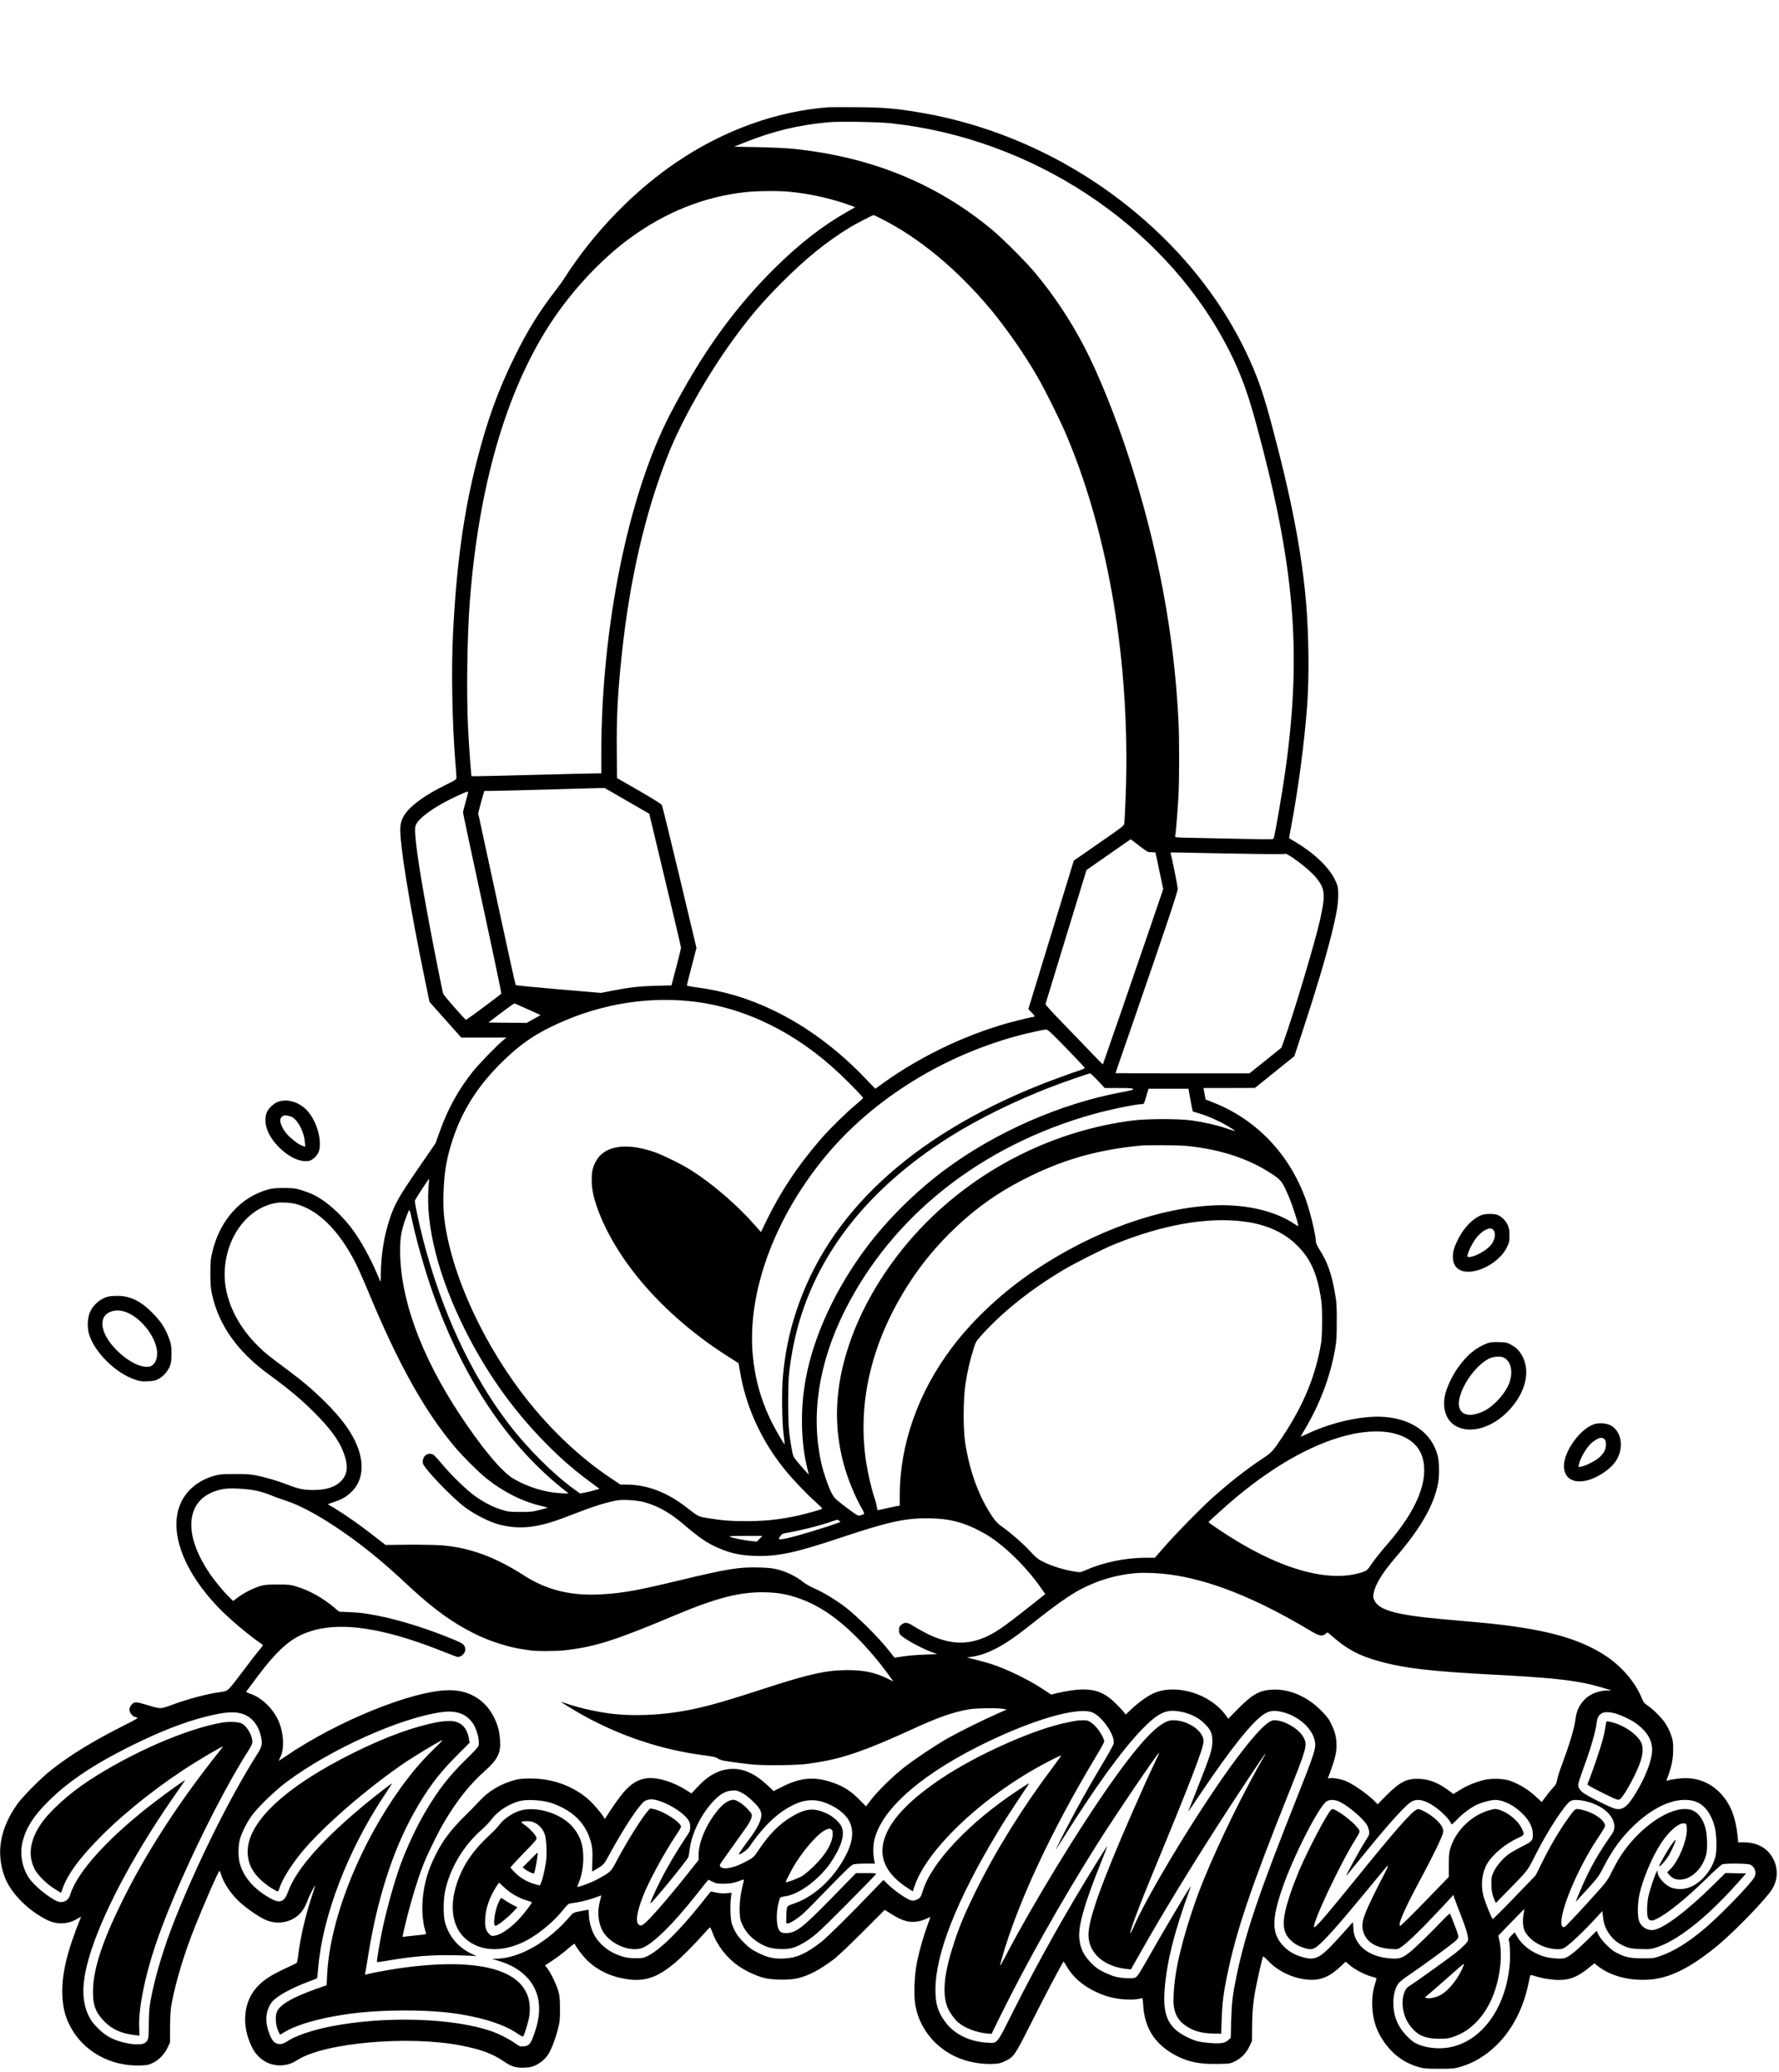<?xml version="1.0" standalone="no"?>
<!DOCTYPE svg PUBLIC "-//W3C//DTD SVG 20010904//EN"
 "http://www.w3.org/TR/2001/REC-SVG-20010904/DTD/svg10.dtd">
<svg version="1.0" xmlns="http://www.w3.org/2000/svg"
 width="2432pt" height="2832pt" viewBox="0 0 2432 2832"
 preserveAspectRatio="xMidYMid meet">
<g transform="translate(0,2832) scale(0.1,-0.1)"
fill="#000000" stroke="none">
<path d="M11325 26854 c-710 -54 -1429 -313 -2070 -746 -518 -350 -1001 -825
-1386 -1363 -47 -66 -110 -158 -139 -205 -29 -47 -90 -132 -135 -190 -225
-291 -383 -546 -560 -905 -223 -452 -375 -871 -515 -1420 -180 -701 -278
-1409 -326 -2345 -26 -507 -13 -1235 31 -1775 8 -99 15 -193 15 -210 0 -29 -6
-33 -162 -110 -238 -117 -421 -244 -513 -354 -59 -72 -86 -135 -92 -215 -15
-202 125 -1067 343 -2120 l56 -270 217 -243 216 -243 309 0 310 0 -45 -37
c-85 -70 -336 -329 -411 -423 -206 -259 -347 -515 -462 -840 l-52 -145 -244
-355 c-260 -379 -318 -481 -383 -680 -74 -223 -116 -475 -120 -722 -2 -135 -3
-146 -15 -116 -88 220 -211 458 -322 622 -166 247 -398 461 -600 555 -36 17
-105 42 -155 57 -79 24 -107 27 -230 28 -105 0 -158 -5 -210 -18 -381 -101
-670 -421 -773 -859 -23 -99 -26 -132 -26 -292 0 -147 4 -198 22 -282 91 -420
346 -783 771 -1093 274 -200 445 -343 617 -514 243 -243 358 -403 421 -586 55
-159 44 -263 -36 -353 -80 -88 -206 -131 -386 -131 -141 1 -200 13 -354 73
-140 54 -300 101 -436 128 -68 14 -137 18 -285 17 -169 0 -206 -3 -275 -22
-258 -71 -441 -246 -500 -477 -95 -372 107 -861 545 -1319 149 -156 414 -380
598 -506 22 -15 22 -15 -29 -75 -28 -33 -122 -154 -209 -270 -237 -313 -217
-294 -330 -311 -192 -27 -427 -90 -664 -176 -159 -58 -143 -58 -363 8 -126 38
-150 37 -188 -8 -33 -39 -33 -87 1 -127 14 -17 30 -31 34 -31 5 0 21 -5 37
-11 26 -10 17 -15 -172 -111 -426 -214 -736 -404 -1005 -617 -128 -101 -382
-357 -453 -457 -236 -333 -294 -661 -176 -988 80 -222 320 -467 584 -597 141
-69 298 -59 428 27 22 14 38 20 34 13 -193 -473 -268 -791 -254 -1078 8 -161
35 -270 97 -396 174 -352 551 -568 968 -554 97 4 114 7 173 36 84 41 160 121
201 210 l32 68 1 215 c2 176 6 236 24 330 58 303 175 688 319 1045 133 332
319 755 332 755 4 0 13 -19 20 -42 34 -116 122 -252 236 -364 85 -85 268 -214
366 -259 155 -71 329 -48 455 59 55 47 95 114 133 216 25 69 113 232 97 180
-2 -8 -25 -78 -50 -155 -86 -263 -153 -557 -180 -785 -11 -95 -15 -106 -37
-117 -14 -7 -86 -41 -161 -76 -173 -82 -267 -142 -349 -226 -204 -207 -236
-540 -83 -845 83 -164 243 -258 415 -242 79 7 132 26 208 74 370 235 1513 335
2231 196 274 -53 431 -111 586 -217 107 -73 167 -91 287 -85 72 3 103 10 146
31 68 33 131 85 170 143 41 59 102 214 136 349 26 99 29 126 29 275 0 129 -4
180 -19 235 -23 88 -102 255 -149 317 l-36 47 72 47 c92 59 174 122 261 198
40 35 71 56 73 49 11 -33 92 -144 147 -201 140 -147 320 -239 540 -277 261
-45 435 11 686 221 86 72 282 269 391 394 41 47 79 86 84 88 5 2 20 -30 35
-71 61 -172 197 -347 355 -456 98 -68 238 -134 345 -162 116 -31 357 -34 470
-5 154 39 297 115 485 256 54 40 214 192 395 373 l305 305 93 -59 c151 -94
245 -120 362 -99 35 6 86 23 113 36 27 14 51 24 53 22 2 -2 -12 -46 -32 -97
-54 -145 -112 -343 -145 -501 -40 -190 -51 -471 -24 -615 64 -344 322 -630
665 -739 119 -38 266 -59 383 -54 89 3 110 8 167 34 132 63 137 71 360 512
200 399 440 852 450 852 3 0 20 -27 39 -60 83 -144 212 -260 386 -345 144 -71
273 -104 430 -112 104 -4 144 -1 214 18 10 3 14 -16 18 -81 17 -334 166 -560
468 -713 163 -81 315 -110 556 -105 162 3 166 4 230 35 89 44 154 111 198 203
l36 75 2 200 c1 222 17 368 64 593 27 134 73 327 84 360 3 8 26 -10 62 -48
142 -153 349 -251 564 -267 167 -12 292 43 454 198 l50 48 60 -50 c72 -60 205
-129 298 -154 62 -17 68 -20 62 -39 -41 -124 -56 -208 -56 -321 0 -234 64
-416 210 -596 111 -137 258 -234 429 -281 66 -19 105 -22 272 -22 174 -1 204
2 280 22 189 52 365 157 520 312 208 208 358 502 424 829 12 61 25 113 28 117
4 3 36 -4 72 -16 87 -29 223 -50 321 -50 148 0 251 42 398 160 l83 67 49 -39
c172 -132 413 -198 680 -185 288 13 582 158 960 471 230 191 643 617 735 758
82 126 92 280 25 414 -75 153 -217 234 -406 234 l-77 0 -7 68 c-25 280 -103
472 -249 617 -154 153 -347 215 -576 185 -52 -7 -106 -16 -119 -21 -13 -5 -25
-8 -28 -6 -2 2 8 35 23 72 47 127 67 231 67 355 0 102 -3 124 -30 201 -16 48
-51 118 -77 157 -50 76 -178 202 -250 248 -36 23 -49 39 -71 93 -87 214 -266
426 -480 571 -379 256 -887 390 -1780 469 -126 12 -333 30 -460 41 -631 57
-871 122 -935 255 -20 42 -21 52 -11 103 23 121 122 280 300 487 346 401 530
725 582 1025 17 102 15 269 -5 354 -89 375 -461 583 -962 538 -269 -25 -559
-105 -821 -227 -51 -24 -93 -42 -93 -41 0 2 23 41 50 87 212 354 356 735 422
1115 19 110 22 166 22 374 1 223 -2 259 -27 401 -44 251 -103 416 -206 576
-28 44 -51 91 -51 104 0 89 -76 408 -137 579 -225 628 -679 1103 -1275 1335
l-97 38 -10 51 c-5 28 -11 63 -14 79 l-4 27 351 0 351 1 270 217 269 217 112
340 c182 552 315 998 399 1335 67 273 89 398 89 525 0 101 -2 116 -31 182 -77
181 -275 376 -545 540 -51 30 -94 56 -95 57 -1 1 11 74 28 161 101 537 181
1150 219 1660 28 385 22 959 -15 1395 -61 709 -205 1450 -484 2487 -112 413
-194 642 -341 948 -308 644 -768 1247 -1341 1759 -884 790 -1978 1319 -3124
1510 -326 55 -488 68 -850 71 -187 1 -362 1 -390 -1z m855 -219 c1917 -206
3686 -1365 4562 -2989 184 -340 297 -632 418 -1071 537 -1963 640 -3150 414
-4770 -39 -283 -139 -868 -161 -939 -5 -19 -16 -19 -332 -13 -179 4 -482 10
-673 14 -346 6 -348 6 -343 27 9 40 35 352 45 536 13 236 13 797 0 1050 -60
1181 -280 2353 -668 3560 -185 573 -422 1163 -619 1540 -191 365 -408 692
-663 1000 -129 156 -447 475 -600 602 -762 632 -1655 995 -2715 1104 -89 9
-304 19 -485 23 l-325 6 155 62 c382 152 728 235 1135 272 144 14 682 5 855
-14z m-1395 -935 c289 -27 595 -96 853 -192 l53 -20 -121 -69 c-327 -187 -634
-425 -959 -744 -565 -554 -1018 -1184 -1450 -2016 -574 -1106 -940 -2911 -941
-4641 l0 -268 -67 0 c-38 0 -436 -9 -886 -21 -449 -12 -819 -20 -821 -18 -5 6
-35 409 -47 654 -23 447 -13 1243 22 1710 118 1581 492 2883 1097 3815 290
448 698 886 1092 1174 490 358 1019 569 1580 630 153 17 447 20 595 6z m1264
-370 c513 -257 1039 -693 1491 -1235 218 -262 468 -621 640 -920 111 -192 316
-605 400 -805 580 -1372 871 -3123 810 -4885 -7 -192 -15 -372 -19 -399 -7
-57 36 -23 -413 -335 l-278 -193 -24 -77 c-13 -42 -153 -498 -311 -1015 l-287
-938 47 -48 c26 -26 43 -50 38 -53 -4 -2 -26 -7 -48 -11 -22 -4 -110 -25 -195
-46 -623 -156 -1284 -464 -1820 -848 l-114 -82 -132 137 c-381 400 -807 716
-1258 933 -343 166 -683 267 -1053 316 -76 9 -133 21 -133 27 0 6 30 124 66
261 l65 251 -230 965 c-127 531 -236 975 -243 988 -8 14 -131 91 -313 196
l-300 172 -3 360 c-4 476 11 779 64 1289 109 1053 321 1971 637 2770 183 462
534 1083 888 1571 226 311 398 513 664 780 329 330 613 560 930 754 75 46 314
170 327 170 5 0 53 -22 107 -50z m-3477 -7956 l304 -176 217 -907 c120 -498
217 -914 217 -924 0 -9 -25 -113 -56 -230 -30 -116 -59 -228 -65 -248 l-9 -36
-213 -6 c-230 -6 -370 -22 -602 -68 l-150 -29 -579 49 c-318 27 -581 53 -586
58 -4 4 -98 429 -209 943 -111 514 -225 1041 -253 1170 l-51 235 22 85 c12 47
30 115 42 153 l20 67 122 1 c67 0 394 9 727 18 333 10 648 19 701 20 l96 1
305 -176z m-2172 118 c0 -5 -16 -64 -35 -133 -19 -68 -35 -133 -35 -144 0 -11
119 -571 265 -1244 146 -674 262 -1228 258 -1231 -54 -48 -476 -361 -483 -358
-16 6 -302 331 -310 354 -12 30 -146 709 -214 1079 -135 733 -189 1130 -166
1216 27 101 262 270 580 416 113 52 140 61 140 45z m9171 -729 c61 -48 120
-88 132 -88 12 -1 38 -2 57 -3 l36 -2 53 -250 53 -251 -142 -417 c-241 -706
-680 -1975 -683 -1979 -2 -2 -73 70 -158 159 -85 89 -261 273 -392 407 -154
158 -237 250 -234 260 2 9 129 424 282 923 l278 907 301 210 c166 116 302 211
304 211 1 0 52 -39 113 -87z m1243 -108 c475 -9 743 -11 751 -5 27 23 344
-218 430 -328 122 -154 128 -226 49 -582 -69 -307 -365 -1294 -497 -1658 l-30
-82 -218 -175 -219 -175 -915 0 c-503 0 -915 2 -915 3 0 2 9 28 19 58 10 30
130 376 266 769 409 1183 565 1650 565 1692 0 33 -78 425 -96 481 -4 14 1 17
33 17 21 0 371 -7 777 -15z m-7354 -2021 c723 -81 1428 -428 2025 -995 152
-145 315 -313 314 -325 0 -5 -41 -43 -91 -84 -137 -114 -360 -332 -487 -478
-320 -369 -559 -731 -767 -1164 l-51 -107 -86 97 c-240 273 -573 560 -864 745
-135 86 -399 216 -520 256 -384 130 -677 80 -790 -136 -41 -79 -55 -141 -54
-253 0 -143 37 -292 122 -497 292 -702 934 -1404 1760 -1924 l126 -80 18 -107
c79 -482 290 -947 610 -1343 113 -139 296 -332 421 -443 49 -45 91 -85 93 -90
3 -11 -31 -22 -214 -71 -271 -72 -528 -105 -816 -105 -214 0 -336 9 -529 41
-138 23 -127 17 -301 152 -264 204 -535 306 -816 307 l-81 0 -144 96 c-447
300 -881 721 -1236 1199 -450 606 -804 1331 -957 1960 -70 287 -90 464 -82
729 9 287 42 480 128 739 125 381 333 712 643 1023 229 229 409 363 653 487
623 316 1311 445 1973 371z m-2242 -109 l172 -78 -95 -54 -96 -53 -261 2 -261
3 174 132 c96 73 179 131 184 129 6 -2 88 -38 183 -81z m7360 -532 c138 -142
251 -262 251 -268 1 -5 -18 -16 -41 -24 -116 -37 -440 -156 -578 -211 -1761
-705 -2894 -1762 -3329 -3105 -93 -285 -148 -554 -177 -865 -20 -202 -14 -642
10 -819 9 -63 14 -117 12 -119 -8 -7 -147 236 -200 350 -132 279 -209 565
-236 878 -72 830 277 1810 944 2644 634 794 1589 1408 2645 1701 145 40 380
93 423 94 22 1 69 -43 276 -256z m431 -443 l93 -100 194 0 c179 0 216 -5 183
-26 -6 -3 -70 -17 -143 -31 -831 -153 -1730 -547 -2421 -1062 -396 -295 -783
-678 -1067 -1056 -425 -566 -722 -1206 -832 -1794 -78 -414 -69 -880 24 -1245
l18 -71 -54 58 c-29 31 -78 88 -108 125 -54 67 -55 70 -75 183 -39 221 -46
318 -46 624 0 315 8 415 51 665 203 1188 940 2197 2167 2968 385 242 892 491
1377 677 172 66 512 184 531 184 8 1 57 -44 108 -99z m1265 -262 c15 -84 30
-155 32 -157 2 -3 41 -15 87 -28 113 -33 270 -102 380 -167 142 -84 142 -88 2
-41 -151 51 -309 87 -485 112 -176 25 -610 24 -805 -1 -1053 -134 -2056 -628
-2813 -1385 -488 -488 -869 -1090 -1067 -1686 -190 -570 -213 -1088 -74 -1614
54 -203 157 -458 253 -621 20 -34 33 -66 29 -70 -4 -4 -24 -12 -43 -19 -33
-11 -38 -9 -100 33 -36 25 -110 80 -165 123 -87 68 -105 87 -137 148 -42 80
-108 269 -137 395 -151 657 -42 1378 316 2094 650 1299 1870 2263 3403 2690
220 62 583 136 661 136 26 0 29 4 49 73 12 39 26 87 31 105 l11 32 272 0 273
0 27 -152z m-58 -629 c467 -45 864 -176 1186 -393 112 -75 132 -102 215 -296
54 -125 140 -396 129 -407 -2 -2 -27 13 -57 33 -257 173 -651 265 -1069 251
-762 -27 -1664 -350 -2460 -880 -446 -297 -851 -673 -1144 -1061 -464 -614
-716 -1327 -716 -2028 l0 -136 -42 -7 c-24 -4 -90 -18 -146 -31 -57 -13 -107
-24 -112 -24 -4 0 -11 23 -15 52 -4 28 -18 83 -32 122 -38 111 -90 334 -112
480 -118 771 53 1560 502 2311 183 306 381 560 631 811 317 316 630 545 1021
745 515 265 994 403 1595 462 86 9 527 6 626 -4z m-10358 -574 c-39 -529 138
-1216 499 -1940 291 -580 650 -1087 1088 -1534 244 -248 419 -398 725 -620
l25 -19 -70 -20 c-38 -12 -98 -26 -133 -32 l-63 -11 -64 46 c-294 209 -661
575 -918 914 -510 670 -908 1529 -1161 2503 -60 232 -118 507 -114 538 4 20
189 304 194 297 1 -1 -3 -56 -8 -122z m-1813 -220 c305 -80 588 -360 815 -805
37 -74 113 -244 168 -377 412 -995 771 -1641 1190 -2139 109 -129 316 -336
427 -426 231 -186 499 -321 748 -378 54 -13 96 -24 95 -26 -2 -1 -50 -15 -108
-30 -94 -25 -122 -28 -265 -28 -145 0 -168 3 -250 28 -119 36 -249 101 -364
184 -121 86 -325 283 -454 437 -55 66 -110 125 -121 132 -75 44 -156 -19 -146
-112 6 -63 394 -469 575 -604 137 -102 334 -201 465 -236 288 -75 535 -47 930
107 353 137 505 187 675 220 89 18 298 4 400 -27 177 -52 339 -144 510 -290
238 -202 331 -265 493 -335 165 -71 299 -99 507 -105 304 -8 545 44 1175 255
634 212 866 263 1188 259 288 -3 490 -57 746 -199 261 -144 591 -464 804 -777
l41 -60 -245 -194 c-341 -270 -459 -349 -605 -407 -249 -99 -485 -79 -769 62
-58 29 -137 74 -177 99 -85 56 -125 61 -172 21 -27 -22 -31 -33 -31 -73 0 -39
5 -52 28 -73 58 -55 286 -179 420 -228 l74 -27 -174 -7 c-95 -3 -226 -14 -291
-24 l-118 -18 -96 121 c-141 175 -431 461 -585 576 -140 105 -301 201 -429
256 -45 20 -110 58 -143 84 -85 69 -220 136 -334 166 -80 21 -128 26 -267 30
-268 8 -434 -19 -1070 -172 -585 -141 -777 -176 -1065 -194 -424 -27 -760 53
-1077 257 -395 254 -738 379 -1123 412 -69 5 -270 9 -447 8 l-322 -3 -39 30
c-22 17 -97 75 -167 129 -153 119 -366 268 -492 343 l-93 55 94 33 c113 38
176 77 245 150 122 129 155 312 95 523 -65 223 -219 448 -490 712 -166 162
-285 262 -499 422 -267 198 -305 229 -404 328 -294 291 -458 655 -450 995 12
487 315 893 713 956 68 10 187 3 261 -16z m1595 -250 c62 -283 174 -673 277
-965 412 -1162 1007 -2059 1768 -2671 l90 -72 -120 6 c-203 10 -442 84 -635
197 -159 93 -433 420 -736 880 -532 807 -814 1583 -814 2240 0 204 22 307 111
528 18 42 20 37 59 -143z m11375 9 c300 -40 539 -148 716 -324 177 -175 266
-364 321 -685 18 -106 22 -169 22 -345 0 -128 -5 -247 -12 -295 -74 -454 -239
-857 -535 -1300 -128 -191 -142 -207 -259 -284 -218 -143 -472 -342 -708 -555
-166 -151 -484 -476 -644 -659 l-129 -147 -121 0 c-281 0 -579 -62 -826 -170
-70 -31 -73 -31 -143 -20 -163 27 -318 75 -447 140 -61 31 -91 56 -158 129
-100 109 -251 242 -375 332 -70 49 -104 82 -140 135 -192 277 -323 632 -384
1039 -28 189 -25 591 6 793 25 167 62 326 111 480 31 99 32 100 138 216 282
306 659 604 1092 861 160 95 529 281 685 345 664 272 1287 382 1790 314z
m2040 -2894 c277 -70 415 -238 415 -505 -1 -284 -171 -626 -500 -1005 -108
-124 -175 -209 -234 -295 -42 -62 -54 -72 -99 -88 -474 -165 -1184 44 -1980
582 -75 51 -137 94 -137 96 0 8 254 237 373 336 554 463 1107 765 1594 869
205 44 420 48 568 10z m-15549 -784 c62 -13 147 -40 190 -59 44 -19 138 -53
209 -76 357 -115 926 -489 1440 -945 50 -43 167 -151 260 -238 322 -298 578
-484 876 -633 212 -107 488 -194 694 -220 28 -4 61 -9 75 -11 72 -13 356 -12
470 1 414 47 688 134 1505 478 585 246 912 327 1260 314 163 -6 269 -25 415
-74 266 -89 513 -249 774 -503 175 -170 373 -403 515 -608 l23 -33 -72 36
c-173 87 -328 120 -560 119 -283 0 -523 -54 -1135 -253 -659 -214 -896 -277
-1225 -325 -253 -37 -557 -47 -790 -25 -209 19 -488 78 -679 144 -41 14 -77
25 -80 25 -9 0 173 -112 289 -177 514 -288 1088 -479 1663 -553 123 -16 164
-25 186 -41 16 -12 51 -25 77 -31 88 -16 317 -47 414 -55 185 -15 628 -9 750
12 14 2 72 11 130 20 340 52 676 169 1270 442 360 166 564 239 782 279 101 19
405 24 487 8 l43 -9 -123 -54 c-187 -82 -527 -250 -679 -336 -180 -103 -479
-303 -615 -412 -151 -121 -352 -319 -436 -429 l-70 -92 -97 98 c-109 110 -203
170 -341 221 -253 92 -449 79 -698 -46 l-127 -64 -78 74 c-173 163 -333 236
-497 229 -171 -8 -317 -86 -469 -250 l-79 -85 -54 34 c-222 142 -464 206 -615
162 -150 -43 -254 -145 -449 -443 l-67 -103 -20 33 c-34 55 -134 172 -190 223
-214 193 -501 299 -808 298 -105 0 -152 -5 -212 -21 -198 -54 -356 -148 -489
-292 -46 -50 -137 -144 -202 -207 -180 -178 -290 -323 -385 -510 -109 -213
-163 -395 -183 -615 -16 -167 3 -360 46 -469 5 -14 -11 -18 -117 -28 -68 -7
-142 -15 -165 -18 l-41 -5 19 88 c64 288 179 680 266 899 63 161 214 467 297
603 183 301 339 495 546 680 173 154 218 245 206 416 -8 125 -29 205 -81 311
-117 240 -337 375 -608 375 -495 0 -1529 -417 -2244 -905 -51 -35 -93 -62 -93
-61 0 2 12 30 27 62 51 110 41 312 -23 468 -72 178 -236 338 -402 391 -36 12
-50 21 -44 29 5 6 78 103 162 216 229 306 398 466 584 554 427 202 1045 132
1927 -219 107 -43 201 -78 209 -80 49 -7 110 46 110 97 0 62 -22 83 -137 131
-360 152 -757 277 -1068 337 -170 32 -229 40 -379 47 l-140 6 -70 59 c-155
130 -335 231 -511 284 -82 25 -104 28 -255 28 -130 1 -179 -3 -230 -17 -96
-27 -235 -96 -314 -156 l-69 -52 -54 53 c-83 81 -206 231 -277 338 -150 225
-233 441 -240 623 -12 282 150 469 449 518 90 14 320 2 441 -25z m7968 -411
c15 -11 16 -16 5 -20 -190 -71 -587 -191 -727 -220 -111 -22 -119 -20 -87 27
19 28 34 39 63 43 216 37 490 106 652 164 67 24 70 24 94 6z m-1089 -245 l-38
-39 -66 6 c-85 7 -254 40 -295 57 -27 13 -4 14 203 15 l234 0 -38 -39z m5585
-486 c567 -74 1189 -320 1943 -771 121 -73 158 -81 206 -45 l30 22 113 -95
c170 -142 326 -223 558 -290 365 -105 720 -147 1635 -195 648 -34 950 -63
1215 -115 115 -24 350 -90 350 -100 0 -2 -15 -3 -32 -1 -59 6 -147 -12 -213
-43 -128 -60 -216 -184 -235 -333 -17 -137 -77 -339 -190 -643 -29 -77 -57
-167 -63 -200 -9 -51 -18 -68 -62 -115 -28 -30 -73 -85 -99 -122 l-49 -67 -68
63 c-108 102 -233 180 -366 228 -89 31 -256 36 -359 10 -121 -31 -233 -77
-328 -137 l-87 -54 -51 38 c-144 110 -272 162 -409 169 -176 8 -270 -39 -455
-225 l-121 -123 -29 31 c-80 85 -277 228 -385 278 -66 32 -180 55 -234 49
l-33 -4 30 80 c68 185 90 276 89 371 -1 111 -19 185 -73 295 -34 71 -59 102
-142 186 -191 192 -436 295 -670 281 -169 -9 -269 -66 -463 -263 l-132 -134
-35 49 c-215 292 -673 433 -981 301 -79 -34 -203 -121 -299 -211 l-88 -83 -21
30 c-11 16 -61 70 -111 119 -178 178 -331 222 -623 180 -56 -8 -138 -24 -182
-35 l-80 -20 -121 79 c-198 130 -486 269 -702 340 -37 12 -126 37 -198 55
l-131 33 74 11 c211 32 441 154 748 398 517 409 669 509 939 617 179 71 395
119 585 129 99 6 292 -3 405 -18z m-1030 -1891 c136 -61 308 -318 284 -426 -3
-16 -73 -142 -156 -280 -196 -328 -362 -626 -516 -927 -69 -135 -123 -243
-119 -240 3 3 49 75 103 160 436 697 806 1207 1079 1488 192 198 305 261 450
249 160 -14 303 -76 400 -172 87 -85 110 -138 109 -245 0 -107 -28 -194 -201
-630 -69 -173 -127 -322 -130 -330 -3 -8 73 102 168 245 421 628 725 1005 881
1095 66 37 116 45 198 30 265 -48 490 -259 490 -460 0 -72 -48 -210 -245 -705
-529 -1330 -710 -1864 -834 -2465 -51 -250 -63 -353 -70 -598 l-6 -234 -36
-32 c-44 -41 -108 -50 -260 -37 -141 13 -187 25 -294 76 -259 125 -339 287
-315 638 27 386 133 808 355 1412 7 18 6 18 -9 -2 -35 -46 -347 -572 -507
-853 -196 -345 -210 -367 -247 -381 -35 -14 -188 -5 -267 16 -33 9 -103 37
-155 62 -77 37 -109 60 -171 122 -105 105 -154 208 -165 346 -14 167 74 475
287 1005 54 134 97 246 95 247 -2 2 -57 -83 -123 -189 -437 -703 -805 -1359
-1169 -2080 -227 -452 -203 -424 -354 -415 -237 14 -442 115 -565 279 -103
137 -137 247 -137 443 -1 488 287 1219 850 2155 87 146 175 281 417 644 23 35
31 39 -136 -70 -662 -434 -1193 -996 -1305 -1382 -23 -78 -38 -98 -89 -118
-36 -13 -50 -14 -79 -4 -59 19 -211 125 -293 203 l-76 73 -121 -125 c-314
-328 -649 -660 -729 -722 -202 -157 -336 -218 -502 -226 -139 -8 -232 12 -365
79 -88 44 -118 66 -190 138 -88 87 -130 154 -166 260 -20 60 -26 250 -11 363
l7 58 -67 -6 c-46 -5 -92 -2 -142 9 -41 9 -75 15 -76 13 -1 -1 -54 -68 -119
-149 -315 -396 -589 -663 -757 -738 -45 -21 -69 -25 -149 -24 -115 0 -196 20
-310 76 -103 50 -208 150 -258 245 -41 78 -72 198 -72 280 0 34 -3 63 -6 63
-3 0 -52 -9 -107 -20 -100 -20 -103 -21 -142 -68 -297 -351 -693 -578 -1015
-583 l-55 0 75 -23 c106 -33 176 -62 244 -103 303 -185 398 -486 272 -862 -60
-177 -78 -201 -157 -209 -48 -4 -54 -2 -122 45 -85 59 -203 120 -305 157 -522
187 -1468 217 -2212 70 -251 -49 -488 -131 -593 -203 -60 -41 -110 -48 -157
-24 -42 22 -72 72 -106 181 -44 139 -25 276 52 378 60 78 254 187 498 279 65
24 120 46 121 47 2 2 8 66 15 143 59 706 403 1602 899 2350 58 88 108 164 110
169 5 12 -174 -125 -319 -243 -617 -504 -989 -921 -1101 -1234 -53 -146 -113
-167 -252 -87 -222 126 -362 291 -412 485 -20 77 -19 221 1 304 23 93 91 231
164 334 82 114 312 337 469 456 602 452 1567 887 2136 962 203 26 340 -28 429
-169 52 -83 87 -241 66 -297 -6 -15 -83 -98 -171 -183 -225 -218 -378 -414
-552 -710 -122 -205 -259 -499 -344 -732 -84 -232 -195 -631 -252 -910 -34
-169 -74 -411 -68 -416 2 -3 71 7 153 21 363 61 597 79 927 72 139 -3 263 -8
277 -12 14 -3 -1 5 -33 18 -201 86 -340 244 -394 447 -24 89 -24 304 1 420 65
312 251 626 502 844 43 38 102 98 129 135 63 83 148 151 250 202 121 59 187
72 330 66 146 -6 247 -31 370 -91 223 -107 360 -271 416 -495 18 -73 21 -106
17 -238 l-4 -152 46 26 c116 68 113 65 195 215 192 353 395 661 476 721 15 10
47 21 72 24 131 15 438 -149 525 -279 21 -33 27 -53 27 -97 0 -52 -4 -63 -61
-146 -130 -195 -255 -407 -354 -605 -74 -147 -132 -280 -128 -292 7 -19 507
592 520 635 3 12 11 60 17 107 28 219 163 488 334 664 87 89 156 127 244 134
56 4 70 1 130 -28 81 -40 222 -171 254 -237 16 -33 20 -56 16 -88 -7 -64 -64
-177 -138 -275 -92 -121 -173 -239 -168 -244 11 -11 114 61 138 96 216 318
432 514 674 609 109 43 234 46 342 10 173 -58 309 -162 362 -277 72 -156 26
-347 -144 -603 -163 -245 -393 -432 -626 -510 -77 -26 -82 -30 -89 -62 -10
-41 -13 -197 -5 -206 20 -19 154 63 248 153 30 27 184 184 342 347 232 238
296 299 325 307 21 5 95 10 166 10 l128 0 -7 27 c-15 57 -21 156 -13 228 45
417 569 911 1428 1344 711 359 1370 554 1570 464z m-11659 -7 c144 -33 246
-145 285 -313 25 -106 17 -144 -53 -253 -362 -571 -803 -1455 -1114 -2233
-156 -389 -282 -806 -340 -1127 -18 -99 -23 -166 -24 -320 -2 -207 -5 -223
-51 -259 -46 -36 -206 -26 -354 21 -122 39 -199 86 -291 178 -69 69 -94 103
-127 170 -108 222 -95 502 42 913 198 593 626 1379 1181 2167 102 146 102 145
84 134 -47 -29 -236 -164 -369 -265 -647 -489 -1095 -977 -1191 -1297 -23 -79
-100 -118 -173 -88 -118 49 -321 216 -392 322 -93 142 -126 331 -85 494 48
191 146 345 346 545 279 279 624 510 1150 771 387 191 715 319 1015 394 227
57 359 70 461 46z m18793 -2 c74 -19 207 -80 273 -125 180 -123 258 -266 235
-429 -20 -141 -97 -331 -213 -525 -117 -196 -186 -250 -289 -225 -69 17 -396
181 -447 225 -23 19 -46 50 -53 69 -12 38 -10 46 94 335 78 215 143 446 152
538 14 138 87 179 248 137z m-3748 -1215 c132 -69 330 -243 368 -324 10 -21
21 -57 23 -80 4 -35 -1 -50 -44 -115 -80 -123 -294 -513 -266 -485 5 6 88 107
184 225 364 451 607 723 698 782 81 51 183 32 317 -59 108 -74 217 -187 237
-246 2 -6 36 23 75 65 71 74 177 155 257 196 72 36 204 72 264 72 119 0 271
-79 389 -203 85 -89 127 -178 127 -268 0 -86 -9 -96 -150 -166 -60 -31 -135
-73 -165 -93 -85 -58 -177 -163 -218 -247 -31 -67 -34 -81 -34 -161 0 -96 11
-155 41 -225 l20 -46 158 162 c291 297 269 269 387 502 162 322 405 693 478
731 68 35 256 0 390 -73 177 -96 256 -262 177 -374 -182 -261 -288 -444 -393
-680 -61 -137 -107 -249 -102 -249 1 0 72 77 157 171 146 162 158 178 224 308
120 234 248 407 422 571 170 160 345 268 510 315 126 36 259 34 346 -7 113
-53 193 -166 238 -335 26 -96 32 -317 11 -403 -49 -197 -206 -378 -376 -432
-78 -25 -183 -20 -247 12 -87 43 -168 143 -170 207 0 25 -2 24 -21 -17 -31
-71 -86 -238 -104 -320 -9 -41 -16 -118 -17 -170 -2 -156 29 -187 135 -134
152 77 408 285 683 555 99 98 193 182 208 188 44 17 340 14 382 -3 64 -27 92
-107 60 -170 -48 -91 -487 -544 -698 -718 -220 -183 -407 -297 -587 -360 -91
-32 -101 -33 -245 -33 -167 0 -242 16 -360 78 -78 41 -201 164 -239 240 l-29
58 -136 -134 c-147 -144 -240 -218 -298 -238 -51 -16 -200 -5 -288 22 -160 49
-296 151 -366 274 l-32 56 -43 -42 c-27 -26 -42 -49 -39 -59 17 -53 24 -222
14 -333 -61 -716 -514 -1208 -1055 -1146 -95 10 -188 38 -250 74 -22 13 -72
57 -111 98 -119 126 -176 270 -175 447 0 102 22 189 65 256 13 20 65 64 124
104 226 153 608 433 666 488 33 32 36 40 31 72 -5 27 -61 176 -111 296 -2 6
-50 -36 -105 -95 -155 -162 -361 -363 -437 -425 -105 -86 -145 -100 -261 -93
-235 15 -405 108 -482 264 -25 50 -32 81 -37 149 l-6 85 -140 -157 c-302 -338
-362 -374 -543 -324 -109 30 -189 75 -258 144 -169 169 -175 360 -25 796 149
434 502 1127 608 1192 46 28 121 23 189 -13z"/>
<path d="M14715 4803 c-11 -2 -65 -13 -120 -23 -448 -88 -1227 -434 -1720
-763 -412 -275 -663 -528 -763 -769 -122 -294 -16 -539 325 -751 l42 -26 22
67 c113 345 518 811 1069 1227 146 110 330 234 498 334 154 92 431 236 438
228 3 -2 -51 -78 -119 -168 -407 -540 -778 -1137 -1052 -1694 -140 -284 -216
-464 -290 -690 -134 -403 -165 -676 -100 -870 23 -69 97 -176 153 -225 94 -80
259 -142 407 -153 l50 -4 126 256 c358 725 825 1554 1314 2331 249 395 841
1268 852 1257 2 -3 -26 -67 -63 -143 -82 -171 -174 -376 -311 -689 -414 -946
-593 -1445 -593 -1658 0 -196 131 -357 352 -431 42 -14 110 -30 152 -34 l76
-8 142 250 c279 494 651 1104 1063 1746 230 358 623 950 631 950 3 0 3 -3 1
-7 -286 -490 -628 -1188 -852 -1738 -156 -384 -311 -899 -364 -1215 -33 -196
-47 -404 -33 -496 17 -108 59 -182 136 -241 116 -88 231 -123 406 -126 l105
-2 6 200 c8 221 23 347 75 599 125 609 323 1193 842 2491 245 614 256 653 206
753 -60 121 -262 241 -406 242 -82 0 -246 -167 -515 -525 -461 -615 -1205
-1832 -1409 -2309 -21 -48 -40 -83 -42 -77 -8 25 113 352 293 786 536 1297
706 1737 708 1836 2 141 -211 288 -419 289 -163 0 -410 -247 -818 -820 -455
-639 -1085 -1670 -1482 -2427 -32 -62 -60 -110 -62 -108 -2 2 8 45 23 97 219
766 675 1742 1287 2761 93 154 118 203 112 220 -26 86 -113 204 -182 248 -39
25 -55 29 -111 28 -37 -1 -75 -3 -86 -6z"/>
<path d="M5986 4784 c-312 -56 -712 -201 -1141 -414 -968 -478 -1491 -978
-1458 -1395 12 -164 99 -299 273 -426 47 -34 124 -79 137 -79 5 0 16 19 23 43
34 113 152 305 300 487 286 350 921 900 1440 1247 124 82 383 239 457 277 50
25 47 21 -79 -101 -153 -150 -276 -290 -401 -457 -604 -810 -1028 -1860 -1065
-2639 l-7 -139 -135 -48 c-346 -122 -523 -228 -550 -332 -19 -67 -9 -174 22
-241 l27 -57 53 33 c189 120 600 226 1050 272 342 35 817 37 1133 5 432 -43
808 -152 1012 -295 36 -25 69 -43 74 -38 18 18 79 223 87 292 67 564 -529 798
-1673 655 -144 -18 -369 -56 -489 -83 l-87 -19 5 26 c3 15 22 126 41 247 123
765 335 1423 624 1940 182 325 335 530 578 774 l183 184 -9 53 c-31 165 -120
245 -270 243 -42 0 -111 -7 -155 -15z"/>
<path d="M9988 3716 c-57 -17 -119 -66 -182 -144 -153 -189 -256 -433 -256
-604 l0 -69 -174 -219 c-276 -345 -519 -622 -582 -661 -32 -20 -36 -20 -59 -5
-51 33 -31 170 57 395 81 207 291 592 459 843 33 48 59 94 59 102 0 58 -234
211 -367 239 l-56 12 -34 -40 c-85 -97 -297 -438 -425 -682 -77 -147 -80 -149
-278 -256 -77 -41 -247 -103 -257 -94 -2 2 5 24 16 49 42 98 64 218 65 343 0
177 -37 291 -134 413 -154 195 -511 307 -740 233 -101 -34 -213 -111 -270
-186 -25 -33 -70 -82 -100 -110 -258 -234 -397 -434 -484 -695 -104 -313 -64
-587 108 -748 216 -201 560 -202 896 -3 163 97 340 251 450 391 49 62 70 81
94 85 17 2 60 10 96 15 80 13 222 53 284 79 25 11 46 17 46 13 0 -4 -9 -40
-20 -81 -38 -143 -21 -302 43 -410 109 -182 392 -292 555 -216 150 70 408 326
703 697 66 84 135 170 152 191 l32 37 55 -27 c49 -25 66 -28 150 -28 94 0 156
12 238 46 24 11 42 14 42 8 0 -6 -9 -45 -19 -87 -30 -117 -44 -246 -39 -358 4
-91 8 -109 41 -178 44 -92 108 -163 204 -227 100 -65 176 -90 298 -96 120 -6
198 10 295 64 161 88 218 138 618 541 217 218 398 405 403 414 9 17 0 18 -129
18 l-140 0 -331 -339 c-409 -418 -491 -481 -632 -481 -64 0 -92 24 -108 94
-18 83 -15 203 9 305 23 99 17 92 105 106 187 30 459 235 612 460 147 218 197
384 147 491 -27 57 -110 134 -185 171 -190 92 -302 82 -509 -43 -156 -94 -297
-237 -427 -431 -73 -110 -77 -114 -161 -162 -169 -96 -326 -132 -371 -86 -19
20 -19 21 52 121 184 259 251 354 297 417 56 79 85 146 76 180 -7 30 -108 131
-161 162 -64 38 -86 43 -127 31z m-2667 -314 c60 -31 111 -96 130 -165 18 -66
26 -203 18 -312 -7 -97 -44 -270 -73 -339 l-14 -35 -59 15 c-105 28 -201 81
-275 153 -37 37 -68 72 -68 78 0 7 81 95 180 197 164 167 180 187 174 211 -9
36 -103 136 -165 176 -60 38 -52 49 37 49 48 0 74 -6 115 -28z m4045 -86 c15
-12 19 -25 17 -69 -4 -119 -94 -272 -252 -427 -58 -58 -132 -120 -163 -139
-57 -33 -218 -94 -227 -86 -5 6 88 187 135 261 147 231 337 435 432 464 37 11
36 12 58 -4z m-4470 -794 c79 -76 205 -148 312 -177 34 -10 62 -21 62 -25 0
-17 -110 -160 -178 -232 -123 -128 -244 -210 -332 -224 -36 -6 -45 -3 -70 21
-49 47 -63 100 -57 212 7 145 59 293 153 441 19 28 35 52 36 52 2 0 35 -31 74
-68z"/>
<path d="M7245 2899 l-100 -100 25 -21 c38 -31 122 -71 130 -61 15 15 60 283
48 283 -2 0 -48 -45 -103 -101z"/>
<path d="M6817 2323 c-55 -123 -82 -323 -44 -323 26 0 152 98 226 175 l75 77
-72 38 c-39 20 -87 49 -106 64 -19 14 -39 26 -44 26 -5 0 -21 -26 -35 -57z"/>
<path d="M3029 4776 c-491 -87 -1240 -414 -1818 -794 -277 -182 -545 -427
-659 -601 -144 -221 -171 -419 -80 -603 42 -84 167 -209 278 -276 l85 -52 16
47 c69 204 243 440 548 744 344 342 814 710 1271 993 165 102 362 216 375 216
4 0 -14 -26 -39 -57 -555 -692 -1016 -1404 -1346 -2078 -259 -529 -377 -887
-388 -1175 -7 -216 30 -322 158 -451 106 -107 234 -163 416 -183 l61 -7 -4
118 c-10 253 74 677 223 1122 254 756 849 1999 1281 2674 27 43 43 79 43 99 0
89 -72 214 -144 252 -50 25 -171 30 -277 12z"/>
<path d="M21955 4766 c-20 -128 -30 -173 -61 -277 -33 -113 -114 -352 -168
-491 l-26 -68 41 -26 c58 -36 307 -159 352 -174 34 -10 41 -10 59 6 67 61 232
371 279 524 34 108 33 201 -3 260 -69 117 -261 239 -424 269 -43 8 -44 8 -49
-23z"/>
<path d="M18196 3584 c-60 -60 -321 -557 -440 -839 -37 -88 -92 -232 -121
-320 -107 -321 -112 -478 -20 -590 48 -59 112 -103 194 -131 99 -35 139 -32
198 15 108 87 289 291 656 736 154 187 286 346 293 354 32 34 20 -3 -36 -110
-102 -193 -217 -430 -248 -510 -48 -120 -57 -183 -38 -260 38 -147 172 -233
382 -246 90 -6 92 -5 137 25 83 57 260 226 468 448 114 120 216 230 227 243
l19 25 13 -40 c7 -21 48 -130 92 -242 70 -179 98 -274 98 -335 0 -25 -69 -96
-169 -176 -93 -74 -585 -426 -639 -457 -66 -38 -102 -165 -84 -295 18 -125 65
-219 153 -308 83 -83 185 -116 354 -115 95 0 121 4 196 31 242 84 442 306 548
607 85 242 111 520 67 710 l-14 60 176 183 c97 100 177 181 179 179 2 -1 -1
-27 -7 -56 -18 -93 -13 -187 13 -239 69 -142 266 -250 453 -251 49 0 68 5 105
29 63 40 247 214 386 364 l118 128 7 -63 c11 -100 27 -153 65 -215 62 -104
139 -168 258 -213 48 -18 87 -24 192 -28 116 -4 140 -2 204 18 289 87 694 405
1105 865 l134 150 -141 3 -142 3 -166 -164 c-365 -359 -679 -595 -817 -614
-88 -12 -173 44 -199 130 -21 72 -19 228 5 347 42 207 179 532 301 713 108
162 229 267 306 267 38 0 43 -12 43 -95 0 -141 -114 -417 -216 -521 l-53 -55
35 -39 c44 -48 89 -64 165 -57 142 13 285 157 333 337 20 73 15 272 -8 361
-38 143 -116 237 -215 258 -266 57 -714 -254 -971 -674 -23 -38 -69 -123 -101
-187 -57 -116 -59 -120 -338 -427 -155 -170 -290 -312 -301 -316 -26 -8 -37
-1 -43 32 -31 164 217 760 485 1164 110 166 117 179 107 206 -32 86 -200 184
-356 207 -50 7 -54 4 -153 -134 -108 -150 -237 -368 -341 -578 l-95 -192 -289
-300 c-159 -165 -293 -299 -299 -297 -13 4 -105 232 -127 316 -39 152 -20 315
51 439 74 127 248 272 424 353 88 40 90 45 47 134 -50 104 -188 216 -308 251
-49 14 -57 14 -128 -5 -258 -71 -482 -297 -546 -551 -9 -36 -14 -108 -13 -208
l0 -154 -324 -334 c-178 -184 -331 -334 -339 -334 -43 0 54 224 267 620 174
321 312 607 318 656 5 48 -12 87 -66 146 -46 51 -144 121 -215 153 -52 24 -58
25 -85 11 -77 -40 -306 -302 -807 -921 -393 -486 -563 -685 -587 -685 -55 0
339 845 560 1198 56 91 63 107 54 127 -32 71 -246 246 -344 284 -21 8 -31 7
-42 -5z m1798 -2161 c-73 -167 -204 -323 -318 -378 -58 -29 -149 -44 -183 -31
-15 6 -12 11 17 34 19 15 88 74 154 132 257 228 341 300 348 300 4 0 -4 -26
-18 -57z"/>
<path d="M22846 3103 c-59 -84 -171 -281 -164 -289 13 -12 108 99 145 171 47
90 86 185 79 192 -2 3 -29 -31 -60 -74z"/>
<path d="M3806 13264 c-63 -20 -147 -102 -164 -160 -41 -140 14 -297 157 -448
140 -147 304 -225 425 -202 52 10 120 78 137 136 44 158 -38 427 -173 563
-106 107 -257 151 -382 111z m185 -210 c81 -42 165 -202 176 -337 l6 -69 -24
7 c-42 13 -76 33 -141 85 -75 61 -122 117 -154 185 -37 79 -29 127 26 148 20
8 78 -2 111 -19z"/>
<path d="M20257 11715 c-114 -42 -238 -165 -315 -314 -64 -123 -85 -195 -80
-276 5 -79 38 -134 100 -164 177 -85 525 84 636 308 34 70 37 81 37 165 0 74
-5 101 -24 143 -26 59 -82 115 -137 138 -45 19 -165 19 -217 0z m156 -202 c44
-50 23 -155 -46 -225 -70 -73 -215 -148 -284 -148 -23 0 -25 3 -19 33 11 56
84 193 133 248 87 96 177 134 216 92z"/>
<path d="M1483 10600 c-106 -25 -203 -106 -251 -208 -35 -74 -42 -210 -17
-299 70 -245 358 -534 622 -625 78 -27 96 -30 182 -26 83 3 103 8 150 33 67
37 124 101 153 174 18 47 22 75 22 171 0 103 -3 124 -31 203 -48 136 -113 237
-228 353 -162 164 -309 235 -483 233 -48 -1 -101 -4 -119 -9z m230 -209 c200
-69 405 -319 433 -528 10 -79 -11 -156 -52 -192 -30 -27 -42 -31 -92 -31 -96
1 -223 63 -348 172 -221 190 -312 415 -217 529 57 67 167 87 276 50z"/>
<path d="M20335 9962 c-161 -60 -282 -161 -411 -344 -72 -102 -148 -264 -169
-362 -41 -185 14 -348 142 -423 200 -117 507 -28 731 212 219 234 293 508 193
721 -38 81 -87 134 -163 175 -58 31 -71 34 -168 36 -83 3 -115 -1 -155 -15z
m224 -197 c93 -48 126 -181 81 -326 -44 -145 -213 -336 -356 -405 -236 -113
-383 -31 -330 184 53 217 257 477 424 543 57 22 143 24 181 4z"/>
<path d="M21793 8856 c-190 -62 -413 -370 -413 -571 0 -242 262 -284 550 -87
143 98 217 211 227 353 10 122 -41 231 -133 285 -56 33 -163 42 -231 20z m143
-207 c26 -29 24 -111 -4 -165 -12 -23 -42 -60 -69 -83 -53 -48 -189 -116 -247
-126 l-38 -6 7 37 c16 85 110 242 178 298 85 68 139 82 173 45z"/>
</g>
</svg>
